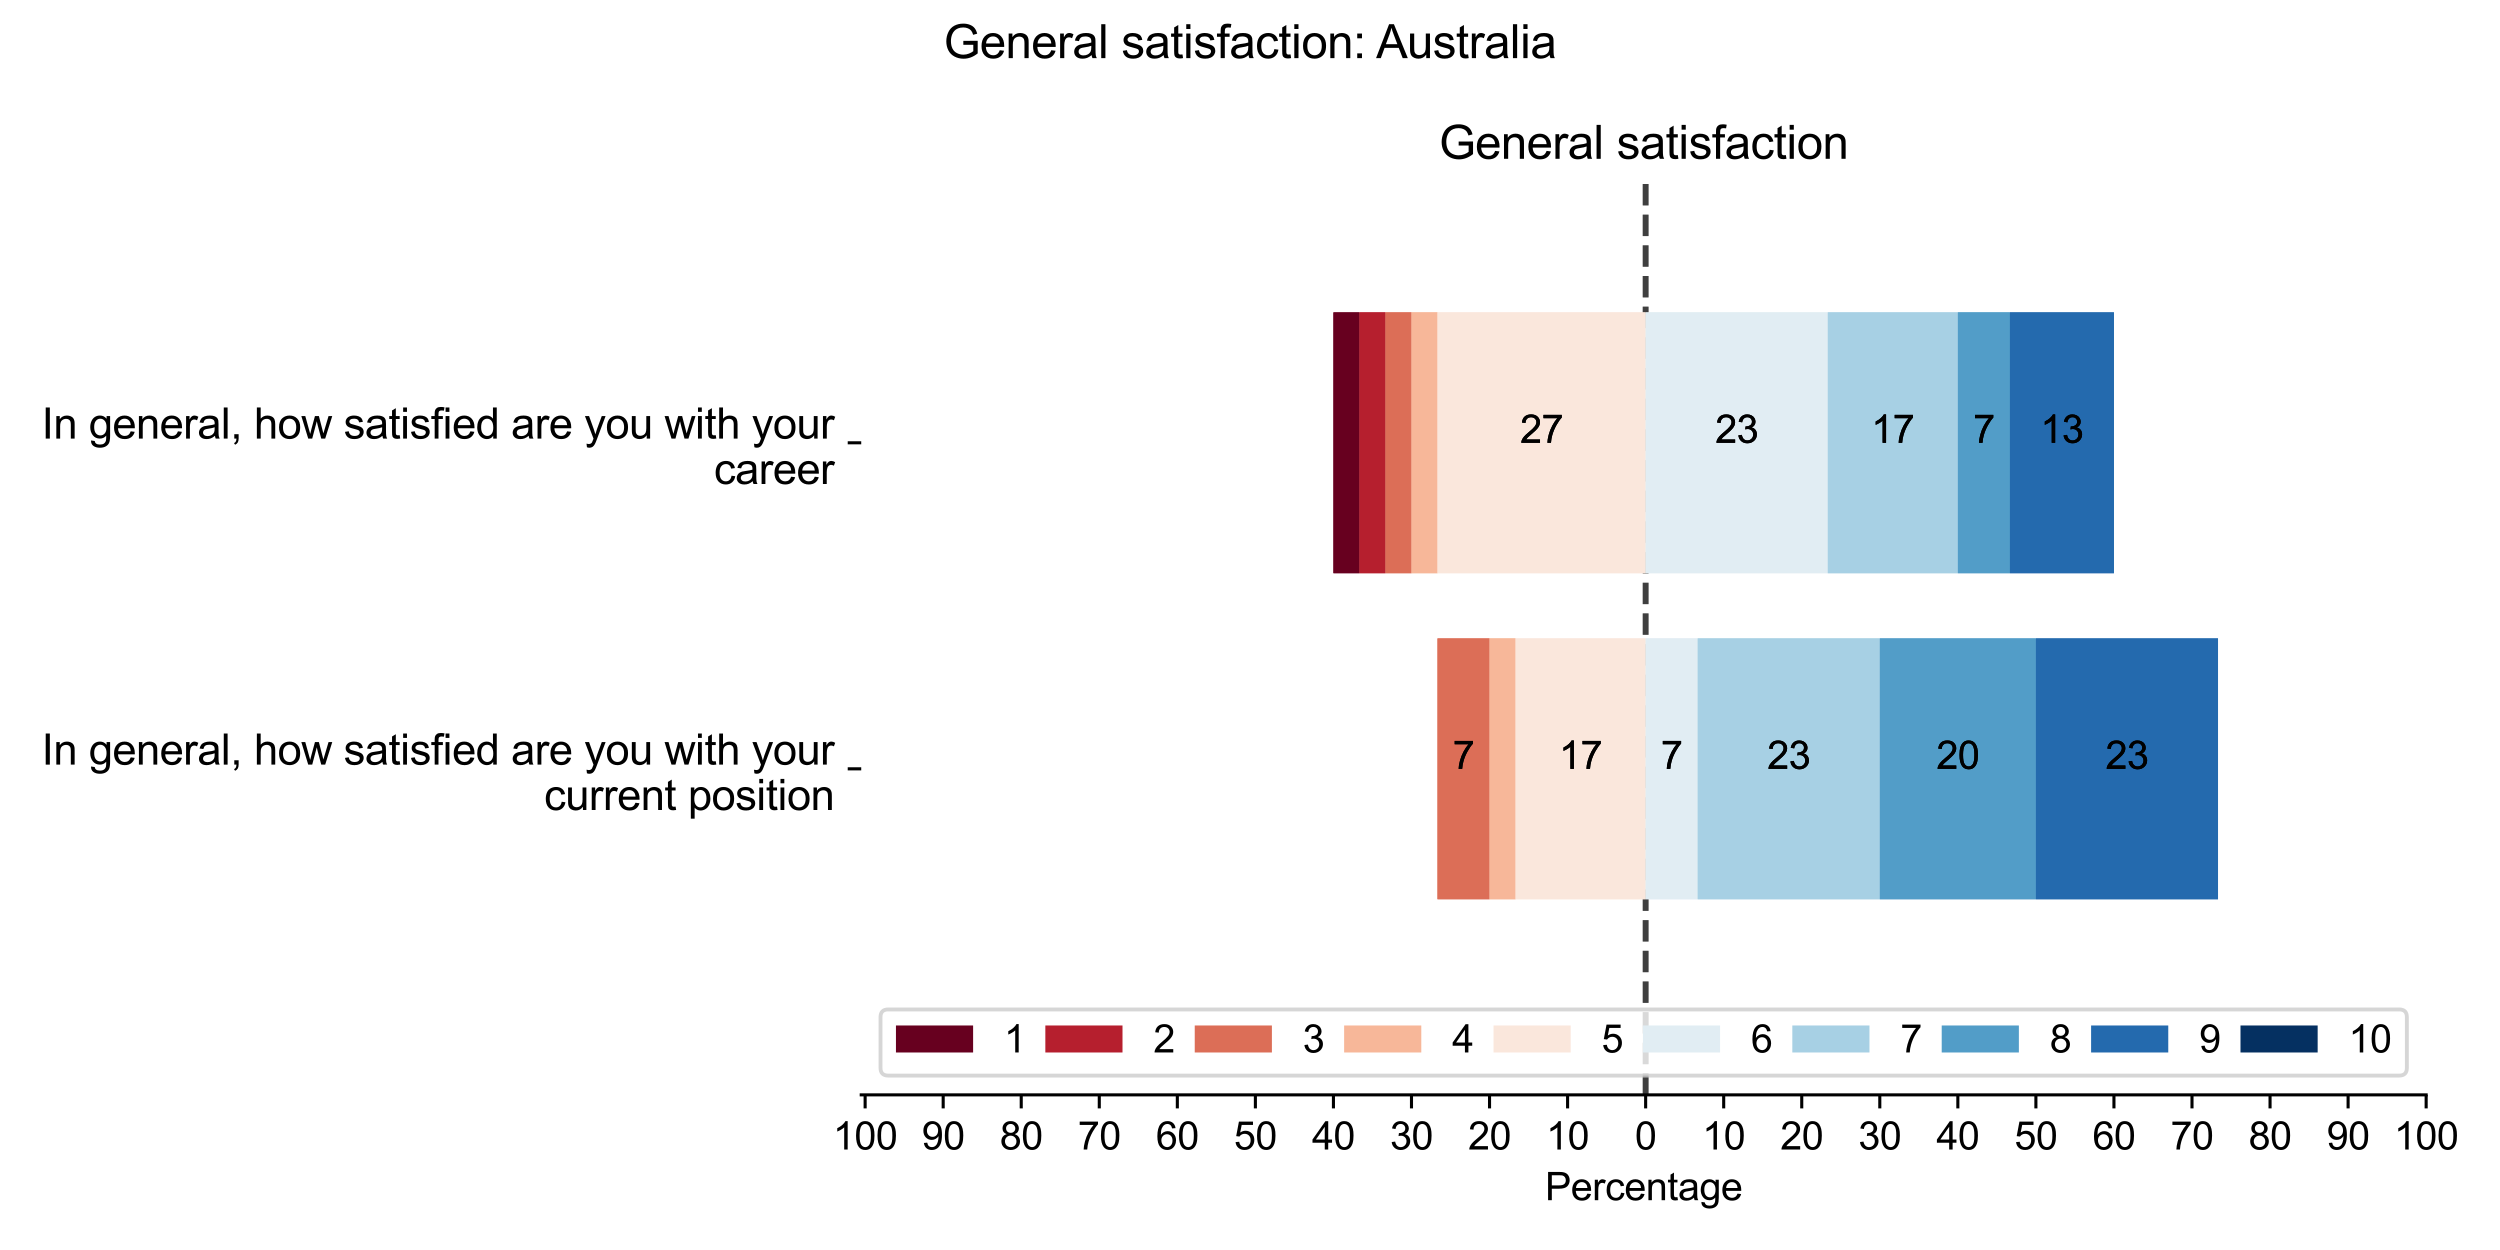 <?xml version="1.0" encoding="utf-8" standalone="no"?>
<!DOCTYPE svg PUBLIC "-//W3C//DTD SVG 1.1//EN"
  "http://www.w3.org/Graphics/SVG/1.1/DTD/svg11.dtd">
<svg xmlns:xlink="http://www.w3.org/1999/xlink" width="648pt" height="324pt" viewBox="0 0 648 324" xmlns="http://www.w3.org/2000/svg" version="1.1">
 <defs>
  <style type="text/css">*{stroke-linejoin: round; stroke-linecap: butt}</style>
 </defs>
 <g id="figure_1">
  <g id="patch_1">
   <path d="M 0 324 
L 648 324 
L 648 0 
L 0 0 
z
" style="fill: #ffffff"/>
  </g>
  <g id="axes_1">
   <g id="patch_2">
    <path d="M 223.23 283.792 
L 628.859 283.792 
L 628.859 47.164 
L 223.23 47.164 
z
" style="fill: #ffffff"/>
   </g>
   <g id="line2d_1">
    <path d="M 426.55 283.792 
L 426.55 47.164 
" clip-path="url(#pccc0ba1d9e)" style="fill: none; stroke-dasharray: 5.55,2.4; stroke-dashoffset: 0; stroke: #000000; stroke-opacity: 0.5; stroke-width: 1.5"/>
   </g>
   <g id="line2d_2">
    <path d="M 426.55 283.792 
L 426.55 47.164 
" clip-path="url(#pccc0ba1d9e)" style="fill: none; stroke-dasharray: 5.55,2.4; stroke-dashoffset: 0; stroke: #000000; stroke-opacity: 0.5; stroke-width: 1.5"/>
   </g>
   <g id="patch_3">
    <path d="M 372.601 233.086 
L 372.601 233.086 
L 372.601 165.478 
L 372.601 165.478 
z
" clip-path="url(#pccc0ba1d9e)" style="fill: #67001f"/>
   </g>
   <g id="patch_4">
    <path d="M 345.627 148.576 
L 352.37 148.576 
L 352.37 80.968 
L 345.627 80.968 
z
" clip-path="url(#pccc0ba1d9e)" style="fill: #67001f"/>
   </g>
   <g id="patch_5">
    <path d="M 372.601 233.086 
L 372.601 233.086 
L 372.601 165.478 
L 372.601 165.478 
z
" clip-path="url(#pccc0ba1d9e)" style="fill: #b61f2e"/>
   </g>
   <g id="patch_6">
    <path d="M 352.37 148.576 
L 359.114 148.576 
L 359.114 80.968 
L 352.37 80.968 
z
" clip-path="url(#pccc0ba1d9e)" style="fill: #b61f2e"/>
   </g>
   <g id="patch_7">
    <path d="M 372.601 233.086 
L 386.088 233.086 
L 386.088 165.478 
L 372.601 165.478 
z
" clip-path="url(#pccc0ba1d9e)" style="fill: #dc6e57"/>
   </g>
   <g id="patch_8">
    <path d="M 359.114 148.576 
L 365.858 148.576 
L 365.858 80.968 
L 359.114 80.968 
z
" clip-path="url(#pccc0ba1d9e)" style="fill: #dc6e57"/>
   </g>
   <g id="patch_9">
    <path d="M 386.088 233.086 
L 392.832 233.086 
L 392.832 165.478 
L 386.088 165.478 
z
" clip-path="url(#pccc0ba1d9e)" style="fill: #f7b799"/>
   </g>
   <g id="patch_10">
    <path d="M 365.858 148.576 
L 372.601 148.576 
L 372.601 80.968 
L 365.858 80.968 
z
" clip-path="url(#pccc0ba1d9e)" style="fill: #f7b799"/>
   </g>
   <g id="patch_11">
    <path d="M 392.832 233.086 
L 426.55 233.086 
L 426.55 165.478 
L 392.832 165.478 
z
" clip-path="url(#pccc0ba1d9e)" style="fill: #fae7dc"/>
   </g>
   <g id="patch_12">
    <path d="M 372.601 148.576 
L 426.55 148.576 
L 426.55 80.968 
L 372.601 80.968 
z
" clip-path="url(#pccc0ba1d9e)" style="fill: #fae7dc"/>
   </g>
   <g id="patch_13">
    <path d="M 426.55 233.086 
L 440.037 233.086 
L 440.037 165.478 
L 426.55 165.478 
z
" clip-path="url(#pccc0ba1d9e)" style="fill: #e1edf3"/>
   </g>
   <g id="patch_14">
    <path d="M 426.55 148.576 
L 473.755 148.576 
L 473.755 80.968 
L 426.55 80.968 
z
" clip-path="url(#pccc0ba1d9e)" style="fill: #e1edf3"/>
   </g>
   <g id="patch_15">
    <path d="M 440.037 233.086 
L 487.243 233.086 
L 487.243 165.478 
L 440.037 165.478 
z
" clip-path="url(#pccc0ba1d9e)" style="fill: #a7d0e4"/>
   </g>
   <g id="patch_16">
    <path d="M 473.755 148.576 
L 507.474 148.576 
L 507.474 80.968 
L 473.755 80.968 
z
" clip-path="url(#pccc0ba1d9e)" style="fill: #a7d0e4"/>
   </g>
   <g id="patch_17">
    <path d="M 487.243 233.086 
L 527.704 233.086 
L 527.704 165.478 
L 487.243 165.478 
z
" clip-path="url(#pccc0ba1d9e)" style="fill: #529dc8"/>
   </g>
   <g id="patch_18">
    <path d="M 507.474 148.576 
L 520.961 148.576 
L 520.961 80.968 
L 507.474 80.968 
z
" clip-path="url(#pccc0ba1d9e)" style="fill: #529dc8"/>
   </g>
   <g id="patch_19">
    <path d="M 527.704 233.086 
L 574.91 233.086 
L 574.91 165.478 
L 527.704 165.478 
z
" clip-path="url(#pccc0ba1d9e)" style="fill: #246aae"/>
   </g>
   <g id="patch_20">
    <path d="M 520.961 148.576 
L 547.935 148.576 
L 547.935 80.968 
L 520.961 80.968 
z
" clip-path="url(#pccc0ba1d9e)" style="fill: #246aae"/>
   </g>
   <g id="patch_21">
    <path d="M 574.91 233.086 
L 574.91 233.086 
L 574.91 165.478 
L 574.91 165.478 
z
" clip-path="url(#pccc0ba1d9e)" style="fill: #053061"/>
   </g>
   <g id="patch_22">
    <path d="M 547.935 148.576 
L 547.935 148.576 
L 547.935 80.968 
L 547.935 80.968 
z
" clip-path="url(#pccc0ba1d9e)" style="fill: #053061"/>
   </g>
   <g id="patch_23">
    <path d="M 372.601 233.086 
L 372.601 233.086 
L 372.601 165.478 
L 372.601 165.478 
z
" clip-path="url(#pccc0ba1d9e)" style="fill: #67001f"/>
   </g>
   <g id="patch_24">
    <path d="M 345.627 148.576 
L 352.37 148.576 
L 352.37 80.968 
L 345.627 80.968 
z
" clip-path="url(#pccc0ba1d9e)" style="fill: #67001f"/>
   </g>
   <g id="patch_25">
    <path d="M 372.601 233.086 
L 372.601 233.086 
L 372.601 165.478 
L 372.601 165.478 
z
" clip-path="url(#pccc0ba1d9e)" style="fill: #b61f2e"/>
   </g>
   <g id="patch_26">
    <path d="M 352.37 148.576 
L 359.114 148.576 
L 359.114 80.968 
L 352.37 80.968 
z
" clip-path="url(#pccc0ba1d9e)" style="fill: #b61f2e"/>
   </g>
   <g id="patch_27">
    <path d="M 372.601 233.086 
L 386.088 233.086 
L 386.088 165.478 
L 372.601 165.478 
z
" clip-path="url(#pccc0ba1d9e)" style="fill: #dc6e57"/>
   </g>
   <g id="patch_28">
    <path d="M 359.114 148.576 
L 365.858 148.576 
L 365.858 80.968 
L 359.114 80.968 
z
" clip-path="url(#pccc0ba1d9e)" style="fill: #dc6e57"/>
   </g>
   <g id="patch_29">
    <path d="M 386.088 233.086 
L 392.832 233.086 
L 392.832 165.478 
L 386.088 165.478 
z
" clip-path="url(#pccc0ba1d9e)" style="fill: #f7b799"/>
   </g>
   <g id="patch_30">
    <path d="M 365.858 148.576 
L 372.601 148.576 
L 372.601 80.968 
L 365.858 80.968 
z
" clip-path="url(#pccc0ba1d9e)" style="fill: #f7b799"/>
   </g>
   <g id="patch_31">
    <path d="M 392.832 233.086 
L 426.55 233.086 
L 426.55 165.478 
L 392.832 165.478 
z
" clip-path="url(#pccc0ba1d9e)" style="fill: #fae7dc"/>
   </g>
   <g id="patch_32">
    <path d="M 372.601 148.576 
L 426.55 148.576 
L 426.55 80.968 
L 372.601 80.968 
z
" clip-path="url(#pccc0ba1d9e)" style="fill: #fae7dc"/>
   </g>
   <g id="patch_33">
    <path d="M 426.55 233.086 
L 440.037 233.086 
L 440.037 165.478 
L 426.55 165.478 
z
" clip-path="url(#pccc0ba1d9e)" style="fill: #e1edf3"/>
   </g>
   <g id="patch_34">
    <path d="M 426.55 148.576 
L 473.755 148.576 
L 473.755 80.968 
L 426.55 80.968 
z
" clip-path="url(#pccc0ba1d9e)" style="fill: #e1edf3"/>
   </g>
   <g id="patch_35">
    <path d="M 440.037 233.086 
L 487.243 233.086 
L 487.243 165.478 
L 440.037 165.478 
z
" clip-path="url(#pccc0ba1d9e)" style="fill: #a7d0e4"/>
   </g>
   <g id="patch_36">
    <path d="M 473.755 148.576 
L 507.474 148.576 
L 507.474 80.968 
L 473.755 80.968 
z
" clip-path="url(#pccc0ba1d9e)" style="fill: #a7d0e4"/>
   </g>
   <g id="patch_37">
    <path d="M 487.243 233.086 
L 527.704 233.086 
L 527.704 165.478 
L 487.243 165.478 
z
" clip-path="url(#pccc0ba1d9e)" style="fill: #529dc8"/>
   </g>
   <g id="patch_38">
    <path d="M 507.474 148.576 
L 520.961 148.576 
L 520.961 80.968 
L 507.474 80.968 
z
" clip-path="url(#pccc0ba1d9e)" style="fill: #529dc8"/>
   </g>
   <g id="patch_39">
    <path d="M 527.704 233.086 
L 574.91 233.086 
L 574.91 165.478 
L 527.704 165.478 
z
" clip-path="url(#pccc0ba1d9e)" style="fill: #246aae"/>
   </g>
   <g id="patch_40">
    <path d="M 520.961 148.576 
L 547.935 148.576 
L 547.935 80.968 
L 520.961 80.968 
z
" clip-path="url(#pccc0ba1d9e)" style="fill: #246aae"/>
   </g>
   <g id="patch_41">
    <path d="M 574.91 233.086 
L 574.91 233.086 
L 574.91 165.478 
L 574.91 165.478 
z
" clip-path="url(#pccc0ba1d9e)" style="fill: #053061"/>
   </g>
   <g id="patch_42">
    <path d="M 547.935 148.576 
L 547.935 148.576 
L 547.935 80.968 
L 547.935 80.968 
z
" clip-path="url(#pccc0ba1d9e)" style="fill: #053061"/>
   </g>
   <g id="matplotlib.axis_1">
    <g id="xtick_1">
     <g id="line2d_3">
      <defs>
       <path id="m4c99cd72f3" d="M 0 0 
L 0 3.5 
" style="stroke: #000000; stroke-width: 0.8"/>
      </defs>
      <g>
       <use xlink:href="#m4c99cd72f3" x="224.242" y="283.792" style="stroke: #000000; stroke-width: 0.8"/>
      </g>
     </g>
     <g id="text_1">
      <!-- 100 -->
      <g transform="translate(215.9 297.95) scale(0.1 -0.1)">
       <defs>
        <path id="ArialMT-31" d="M 2384 0 
L 1822 0 
L 1822 3584 
Q 1619 3391 1289 3197 
Q 959 3003 697 2906 
L 697 3450 
Q 1169 3672 1522 3987 
Q 1875 4303 2022 4600 
L 2384 4600 
L 2384 0 
z
" transform="scale(0.016)"/>
        <path id="ArialMT-30" d="M 266 2259 
Q 266 3072 433 3567 
Q 600 4063 929 4331 
Q 1259 4600 1759 4600 
Q 2128 4600 2406 4451 
Q 2684 4303 2865 4023 
Q 3047 3744 3150 3342 
Q 3253 2941 3253 2259 
Q 3253 1453 3087 958 
Q 2922 463 2592 192 
Q 2263 -78 1759 -78 
Q 1097 -78 719 397 
Q 266 969 266 2259 
z
M 844 2259 
Q 844 1131 1108 757 
Q 1372 384 1759 384 
Q 2147 384 2411 759 
Q 2675 1134 2675 2259 
Q 2675 3391 2411 3762 
Q 2147 4134 1753 4134 
Q 1366 4134 1134 3806 
Q 844 3388 844 2259 
z
" transform="scale(0.016)"/>
       </defs>
       <use xlink:href="#ArialMT-31"/>
       <use xlink:href="#ArialMT-30" x="55.615"/>
       <use xlink:href="#ArialMT-30" x="111.23"/>
      </g>
     </g>
    </g>
    <g id="xtick_2">
     <g id="line2d_4">
      <g>
       <use xlink:href="#m4c99cd72f3" x="244.473" y="283.792" style="stroke: #000000; stroke-width: 0.8"/>
      </g>
     </g>
     <g id="text_2">
      <!-- 90 -->
      <g transform="translate(238.912 297.95) scale(0.1 -0.1)">
       <defs>
        <path id="ArialMT-39" d="M 350 1059 
L 891 1109 
Q 959 728 1153 556 
Q 1347 384 1650 384 
Q 1909 384 2104 503 
Q 2300 622 2425 820 
Q 2550 1019 2634 1356 
Q 2719 1694 2719 2044 
Q 2719 2081 2716 2156 
Q 2547 1888 2255 1720 
Q 1963 1553 1622 1553 
Q 1053 1553 659 1965 
Q 266 2378 266 3053 
Q 266 3750 677 4175 
Q 1088 4600 1706 4600 
Q 2153 4600 2523 4359 
Q 2894 4119 3086 3673 
Q 3278 3228 3278 2384 
Q 3278 1506 3087 986 
Q 2897 466 2520 194 
Q 2144 -78 1638 -78 
Q 1100 -78 759 220 
Q 419 519 350 1059 
z
M 2653 3081 
Q 2653 3566 2395 3850 
Q 2138 4134 1775 4134 
Q 1400 4134 1122 3828 
Q 844 3522 844 3034 
Q 844 2597 1108 2323 
Q 1372 2050 1759 2050 
Q 2150 2050 2401 2323 
Q 2653 2597 2653 3081 
z
" transform="scale(0.016)"/>
       </defs>
       <use xlink:href="#ArialMT-39"/>
       <use xlink:href="#ArialMT-30" x="55.615"/>
      </g>
     </g>
    </g>
    <g id="xtick_3">
     <g id="line2d_5">
      <g>
       <use xlink:href="#m4c99cd72f3" x="264.703" y="283.792" style="stroke: #000000; stroke-width: 0.8"/>
      </g>
     </g>
     <g id="text_3">
      <!-- 80 -->
      <g transform="translate(259.142 297.95) scale(0.1 -0.1)">
       <defs>
        <path id="ArialMT-38" d="M 1131 2484 
Q 781 2613 612 2850 
Q 444 3088 444 3419 
Q 444 3919 803 4259 
Q 1163 4600 1759 4600 
Q 2359 4600 2725 4251 
Q 3091 3903 3091 3403 
Q 3091 3084 2923 2848 
Q 2756 2613 2416 2484 
Q 2838 2347 3058 2040 
Q 3278 1734 3278 1309 
Q 3278 722 2862 322 
Q 2447 -78 1769 -78 
Q 1091 -78 675 323 
Q 259 725 259 1325 
Q 259 1772 486 2073 
Q 713 2375 1131 2484 
z
M 1019 3438 
Q 1019 3113 1228 2906 
Q 1438 2700 1772 2700 
Q 2097 2700 2305 2904 
Q 2513 3109 2513 3406 
Q 2513 3716 2298 3927 
Q 2084 4138 1766 4138 
Q 1444 4138 1231 3931 
Q 1019 3725 1019 3438 
z
M 838 1322 
Q 838 1081 952 856 
Q 1066 631 1291 507 
Q 1516 384 1775 384 
Q 2178 384 2440 643 
Q 2703 903 2703 1303 
Q 2703 1709 2433 1975 
Q 2163 2241 1756 2241 
Q 1359 2241 1098 1978 
Q 838 1716 838 1322 
z
" transform="scale(0.016)"/>
       </defs>
       <use xlink:href="#ArialMT-38"/>
       <use xlink:href="#ArialMT-30" x="55.615"/>
      </g>
     </g>
    </g>
    <g id="xtick_4">
     <g id="line2d_6">
      <g>
       <use xlink:href="#m4c99cd72f3" x="284.934" y="283.792" style="stroke: #000000; stroke-width: 0.8"/>
      </g>
     </g>
     <g id="text_4">
      <!-- 70 -->
      <g transform="translate(279.373 297.95) scale(0.1 -0.1)">
       <defs>
        <path id="ArialMT-37" d="M 303 3981 
L 303 4522 
L 3269 4522 
L 3269 4084 
Q 2831 3619 2401 2847 
Q 1972 2075 1738 1259 
Q 1569 684 1522 0 
L 944 0 
Q 953 541 1156 1306 
Q 1359 2072 1739 2783 
Q 2119 3494 2547 3981 
L 303 3981 
z
" transform="scale(0.016)"/>
       </defs>
       <use xlink:href="#ArialMT-37"/>
       <use xlink:href="#ArialMT-30" x="55.615"/>
      </g>
     </g>
    </g>
    <g id="xtick_5">
     <g id="line2d_7">
      <g>
       <use xlink:href="#m4c99cd72f3" x="305.165" y="283.792" style="stroke: #000000; stroke-width: 0.8"/>
      </g>
     </g>
     <g id="text_5">
      <!-- 60 -->
      <g transform="translate(299.604 297.95) scale(0.1 -0.1)">
       <defs>
        <path id="ArialMT-36" d="M 3184 3459 
L 2625 3416 
Q 2550 3747 2413 3897 
Q 2184 4138 1850 4138 
Q 1581 4138 1378 3988 
Q 1113 3794 959 3422 
Q 806 3050 800 2363 
Q 1003 2672 1297 2822 
Q 1591 2972 1913 2972 
Q 2475 2972 2870 2558 
Q 3266 2144 3266 1488 
Q 3266 1056 3080 686 
Q 2894 316 2569 119 
Q 2244 -78 1831 -78 
Q 1128 -78 684 439 
Q 241 956 241 2144 
Q 241 3472 731 4075 
Q 1159 4600 1884 4600 
Q 2425 4600 2770 4297 
Q 3116 3994 3184 3459 
z
M 888 1484 
Q 888 1194 1011 928 
Q 1134 663 1356 523 
Q 1578 384 1822 384 
Q 2178 384 2434 671 
Q 2691 959 2691 1453 
Q 2691 1928 2437 2201 
Q 2184 2475 1800 2475 
Q 1419 2475 1153 2201 
Q 888 1928 888 1484 
z
" transform="scale(0.016)"/>
       </defs>
       <use xlink:href="#ArialMT-36"/>
       <use xlink:href="#ArialMT-30" x="55.615"/>
      </g>
     </g>
    </g>
    <g id="xtick_6">
     <g id="line2d_8">
      <g>
       <use xlink:href="#m4c99cd72f3" x="325.396" y="283.792" style="stroke: #000000; stroke-width: 0.8"/>
      </g>
     </g>
     <g id="text_6">
      <!-- 50 -->
      <g transform="translate(319.835 297.95) scale(0.1 -0.1)">
       <defs>
        <path id="ArialMT-35" d="M 266 1200 
L 856 1250 
Q 922 819 1161 601 
Q 1400 384 1738 384 
Q 2144 384 2425 690 
Q 2706 997 2706 1503 
Q 2706 1984 2436 2262 
Q 2166 2541 1728 2541 
Q 1456 2541 1237 2417 
Q 1019 2294 894 2097 
L 366 2166 
L 809 4519 
L 3088 4519 
L 3088 3981 
L 1259 3981 
L 1013 2750 
Q 1425 3038 1878 3038 
Q 2478 3038 2890 2622 
Q 3303 2206 3303 1553 
Q 3303 931 2941 478 
Q 2500 -78 1738 -78 
Q 1113 -78 717 272 
Q 322 622 266 1200 
z
" transform="scale(0.016)"/>
       </defs>
       <use xlink:href="#ArialMT-35"/>
       <use xlink:href="#ArialMT-30" x="55.615"/>
      </g>
     </g>
    </g>
    <g id="xtick_7">
     <g id="line2d_9">
      <g>
       <use xlink:href="#m4c99cd72f3" x="345.627" y="283.792" style="stroke: #000000; stroke-width: 0.8"/>
      </g>
     </g>
     <g id="text_7">
      <!-- 40 -->
      <g transform="translate(340.066 297.95) scale(0.1 -0.1)">
       <defs>
        <path id="ArialMT-34" d="M 2069 0 
L 2069 1097 
L 81 1097 
L 81 1613 
L 2172 4581 
L 2631 4581 
L 2631 1613 
L 3250 1613 
L 3250 1097 
L 2631 1097 
L 2631 0 
L 2069 0 
z
M 2069 1613 
L 2069 3678 
L 634 1613 
L 2069 1613 
z
" transform="scale(0.016)"/>
       </defs>
       <use xlink:href="#ArialMT-34"/>
       <use xlink:href="#ArialMT-30" x="55.615"/>
      </g>
     </g>
    </g>
    <g id="xtick_8">
     <g id="line2d_10">
      <g>
       <use xlink:href="#m4c99cd72f3" x="365.858" y="283.792" style="stroke: #000000; stroke-width: 0.8"/>
      </g>
     </g>
     <g id="text_8">
      <!-- 30 -->
      <g transform="translate(360.297 297.95) scale(0.1 -0.1)">
       <defs>
        <path id="ArialMT-33" d="M 269 1209 
L 831 1284 
Q 928 806 1161 595 
Q 1394 384 1728 384 
Q 2125 384 2398 659 
Q 2672 934 2672 1341 
Q 2672 1728 2419 1979 
Q 2166 2231 1775 2231 
Q 1616 2231 1378 2169 
L 1441 2663 
Q 1497 2656 1531 2656 
Q 1891 2656 2178 2843 
Q 2466 3031 2466 3422 
Q 2466 3731 2256 3934 
Q 2047 4138 1716 4138 
Q 1388 4138 1169 3931 
Q 950 3725 888 3313 
L 325 3413 
Q 428 3978 793 4289 
Q 1159 4600 1703 4600 
Q 2078 4600 2393 4439 
Q 2709 4278 2876 4000 
Q 3044 3722 3044 3409 
Q 3044 3113 2884 2869 
Q 2725 2625 2413 2481 
Q 2819 2388 3044 2092 
Q 3269 1797 3269 1353 
Q 3269 753 2831 336 
Q 2394 -81 1725 -81 
Q 1122 -81 723 278 
Q 325 638 269 1209 
z
" transform="scale(0.016)"/>
       </defs>
       <use xlink:href="#ArialMT-33"/>
       <use xlink:href="#ArialMT-30" x="55.615"/>
      </g>
     </g>
    </g>
    <g id="xtick_9">
     <g id="line2d_11">
      <g>
       <use xlink:href="#m4c99cd72f3" x="386.088" y="283.792" style="stroke: #000000; stroke-width: 0.8"/>
      </g>
     </g>
     <g id="text_9">
      <!-- 20 -->
      <g transform="translate(380.528 297.95) scale(0.1 -0.1)">
       <defs>
        <path id="ArialMT-32" d="M 3222 541 
L 3222 0 
L 194 0 
Q 188 203 259 391 
Q 375 700 629 1000 
Q 884 1300 1366 1694 
Q 2113 2306 2375 2664 
Q 2638 3022 2638 3341 
Q 2638 3675 2398 3904 
Q 2159 4134 1775 4134 
Q 1369 4134 1125 3890 
Q 881 3647 878 3216 
L 300 3275 
Q 359 3922 746 4261 
Q 1134 4600 1788 4600 
Q 2447 4600 2831 4234 
Q 3216 3869 3216 3328 
Q 3216 3053 3103 2787 
Q 2991 2522 2730 2228 
Q 2469 1934 1863 1422 
Q 1356 997 1212 845 
Q 1069 694 975 541 
L 3222 541 
z
" transform="scale(0.016)"/>
       </defs>
       <use xlink:href="#ArialMT-32"/>
       <use xlink:href="#ArialMT-30" x="55.615"/>
      </g>
     </g>
    </g>
    <g id="xtick_10">
     <g id="line2d_12">
      <g>
       <use xlink:href="#m4c99cd72f3" x="406.319" y="283.792" style="stroke: #000000; stroke-width: 0.8"/>
      </g>
     </g>
     <g id="text_10">
      <!-- 10 -->
      <g transform="translate(400.758 297.95) scale(0.1 -0.1)">
       <use xlink:href="#ArialMT-31"/>
       <use xlink:href="#ArialMT-30" x="55.615"/>
      </g>
     </g>
    </g>
    <g id="xtick_11">
     <g id="line2d_13">
      <g>
       <use xlink:href="#m4c99cd72f3" x="426.55" y="283.792" style="stroke: #000000; stroke-width: 0.8"/>
      </g>
     </g>
     <g id="text_11">
      <!-- 0 -->
      <g transform="translate(423.77 297.95) scale(0.1 -0.1)">
       <use xlink:href="#ArialMT-30"/>
      </g>
     </g>
    </g>
    <g id="xtick_12">
     <g id="line2d_14">
      <g>
       <use xlink:href="#m4c99cd72f3" x="446.781" y="283.792" style="stroke: #000000; stroke-width: 0.8"/>
      </g>
     </g>
     <g id="text_12">
      <!-- 10 -->
      <g transform="translate(441.22 297.95) scale(0.1 -0.1)">
       <use xlink:href="#ArialMT-31"/>
       <use xlink:href="#ArialMT-30" x="55.615"/>
      </g>
     </g>
    </g>
    <g id="xtick_13">
     <g id="line2d_15">
      <g>
       <use xlink:href="#m4c99cd72f3" x="467.012" y="283.792" style="stroke: #000000; stroke-width: 0.8"/>
      </g>
     </g>
     <g id="text_13">
      <!-- 20 -->
      <g transform="translate(461.451 297.95) scale(0.1 -0.1)">
       <use xlink:href="#ArialMT-32"/>
       <use xlink:href="#ArialMT-30" x="55.615"/>
      </g>
     </g>
    </g>
    <g id="xtick_14">
     <g id="line2d_16">
      <g>
       <use xlink:href="#m4c99cd72f3" x="487.243" y="283.792" style="stroke: #000000; stroke-width: 0.8"/>
      </g>
     </g>
     <g id="text_14">
      <!-- 30 -->
      <g transform="translate(481.682 297.95) scale(0.1 -0.1)">
       <use xlink:href="#ArialMT-33"/>
       <use xlink:href="#ArialMT-30" x="55.615"/>
      </g>
     </g>
    </g>
    <g id="xtick_15">
     <g id="line2d_17">
      <g>
       <use xlink:href="#m4c99cd72f3" x="507.474" y="283.792" style="stroke: #000000; stroke-width: 0.8"/>
      </g>
     </g>
     <g id="text_15">
      <!-- 40 -->
      <g transform="translate(501.913 297.95) scale(0.1 -0.1)">
       <use xlink:href="#ArialMT-34"/>
       <use xlink:href="#ArialMT-30" x="55.615"/>
      </g>
     </g>
    </g>
    <g id="xtick_16">
     <g id="line2d_18">
      <g>
       <use xlink:href="#m4c99cd72f3" x="527.704" y="283.792" style="stroke: #000000; stroke-width: 0.8"/>
      </g>
     </g>
     <g id="text_16">
      <!-- 50 -->
      <g transform="translate(522.143 297.95) scale(0.1 -0.1)">
       <use xlink:href="#ArialMT-35"/>
       <use xlink:href="#ArialMT-30" x="55.615"/>
      </g>
     </g>
    </g>
    <g id="xtick_17">
     <g id="line2d_19">
      <g>
       <use xlink:href="#m4c99cd72f3" x="547.935" y="283.792" style="stroke: #000000; stroke-width: 0.8"/>
      </g>
     </g>
     <g id="text_17">
      <!-- 60 -->
      <g transform="translate(542.374 297.95) scale(0.1 -0.1)">
       <use xlink:href="#ArialMT-36"/>
       <use xlink:href="#ArialMT-30" x="55.615"/>
      </g>
     </g>
    </g>
    <g id="xtick_18">
     <g id="line2d_20">
      <g>
       <use xlink:href="#m4c99cd72f3" x="568.166" y="283.792" style="stroke: #000000; stroke-width: 0.8"/>
      </g>
     </g>
     <g id="text_18">
      <!-- 70 -->
      <g transform="translate(562.605 297.95) scale(0.1 -0.1)">
       <use xlink:href="#ArialMT-37"/>
       <use xlink:href="#ArialMT-30" x="55.615"/>
      </g>
     </g>
    </g>
    <g id="xtick_19">
     <g id="line2d_21">
      <g>
       <use xlink:href="#m4c99cd72f3" x="588.397" y="283.792" style="stroke: #000000; stroke-width: 0.8"/>
      </g>
     </g>
     <g id="text_19">
      <!-- 80 -->
      <g transform="translate(582.836 297.95) scale(0.1 -0.1)">
       <use xlink:href="#ArialMT-38"/>
       <use xlink:href="#ArialMT-30" x="55.615"/>
      </g>
     </g>
    </g>
    <g id="xtick_20">
     <g id="line2d_22">
      <g>
       <use xlink:href="#m4c99cd72f3" x="608.628" y="283.792" style="stroke: #000000; stroke-width: 0.8"/>
      </g>
     </g>
     <g id="text_20">
      <!-- 90 -->
      <g transform="translate(603.067 297.95) scale(0.1 -0.1)">
       <use xlink:href="#ArialMT-39"/>
       <use xlink:href="#ArialMT-30" x="55.615"/>
      </g>
     </g>
    </g>
    <g id="xtick_21">
     <g id="line2d_23">
      <g>
       <use xlink:href="#m4c99cd72f3" x="628.859" y="283.792" style="stroke: #000000; stroke-width: 0.8"/>
      </g>
     </g>
     <g id="text_21">
      <!-- 100 -->
      <g transform="translate(620.517 297.95) scale(0.1 -0.1)">
       <use xlink:href="#ArialMT-31"/>
       <use xlink:href="#ArialMT-30" x="55.615"/>
       <use xlink:href="#ArialMT-30" x="111.23"/>
      </g>
     </g>
    </g>
    <g id="text_22">
     <!-- Percentage -->
     <g transform="translate(400.473 311.095) scale(0.1 -0.1)">
      <defs>
       <path id="ArialMT-50" d="M 494 0 
L 494 4581 
L 2222 4581 
Q 2678 4581 2919 4538 
Q 3256 4481 3484 4323 
Q 3713 4166 3852 3881 
Q 3991 3597 3991 3256 
Q 3991 2672 3619 2267 
Q 3247 1863 2275 1863 
L 1100 1863 
L 1100 0 
L 494 0 
z
M 1100 2403 
L 2284 2403 
Q 2872 2403 3119 2622 
Q 3366 2841 3366 3238 
Q 3366 3525 3220 3729 
Q 3075 3934 2838 4000 
Q 2684 4041 2272 4041 
L 1100 4041 
L 1100 2403 
z
" transform="scale(0.016)"/>
       <path id="ArialMT-65" d="M 2694 1069 
L 3275 997 
Q 3138 488 2766 206 
Q 2394 -75 1816 -75 
Q 1088 -75 661 373 
Q 234 822 234 1631 
Q 234 2469 665 2931 
Q 1097 3394 1784 3394 
Q 2450 3394 2872 2941 
Q 3294 2488 3294 1666 
Q 3294 1616 3291 1516 
L 816 1516 
Q 847 969 1125 678 
Q 1403 388 1819 388 
Q 2128 388 2347 550 
Q 2566 713 2694 1069 
z
M 847 1978 
L 2700 1978 
Q 2663 2397 2488 2606 
Q 2219 2931 1791 2931 
Q 1403 2931 1139 2672 
Q 875 2413 847 1978 
z
" transform="scale(0.016)"/>
       <path id="ArialMT-72" d="M 416 0 
L 416 3319 
L 922 3319 
L 922 2816 
Q 1116 3169 1280 3281 
Q 1444 3394 1641 3394 
Q 1925 3394 2219 3213 
L 2025 2691 
Q 1819 2813 1613 2813 
Q 1428 2813 1281 2702 
Q 1134 2591 1072 2394 
Q 978 2094 978 1738 
L 978 0 
L 416 0 
z
" transform="scale(0.016)"/>
       <path id="ArialMT-63" d="M 2588 1216 
L 3141 1144 
Q 3050 572 2676 248 
Q 2303 -75 1759 -75 
Q 1078 -75 664 370 
Q 250 816 250 1647 
Q 250 2184 428 2587 
Q 606 2991 970 3192 
Q 1334 3394 1763 3394 
Q 2303 3394 2647 3120 
Q 2991 2847 3088 2344 
L 2541 2259 
Q 2463 2594 2264 2762 
Q 2066 2931 1784 2931 
Q 1359 2931 1093 2626 
Q 828 2322 828 1663 
Q 828 994 1084 691 
Q 1341 388 1753 388 
Q 2084 388 2306 591 
Q 2528 794 2588 1216 
z
" transform="scale(0.016)"/>
       <path id="ArialMT-6e" d="M 422 0 
L 422 3319 
L 928 3319 
L 928 2847 
Q 1294 3394 1984 3394 
Q 2284 3394 2536 3286 
Q 2788 3178 2913 3003 
Q 3038 2828 3088 2588 
Q 3119 2431 3119 2041 
L 3119 0 
L 2556 0 
L 2556 2019 
Q 2556 2363 2490 2533 
Q 2425 2703 2258 2804 
Q 2091 2906 1866 2906 
Q 1506 2906 1245 2678 
Q 984 2450 984 1813 
L 984 0 
L 422 0 
z
" transform="scale(0.016)"/>
       <path id="ArialMT-74" d="M 1650 503 
L 1731 6 
Q 1494 -44 1306 -44 
Q 1000 -44 831 53 
Q 663 150 594 308 
Q 525 466 525 972 
L 525 2881 
L 113 2881 
L 113 3319 
L 525 3319 
L 525 4141 
L 1084 4478 
L 1084 3319 
L 1650 3319 
L 1650 2881 
L 1084 2881 
L 1084 941 
Q 1084 700 1114 631 
Q 1144 563 1211 522 
Q 1278 481 1403 481 
Q 1497 481 1650 503 
z
" transform="scale(0.016)"/>
       <path id="ArialMT-61" d="M 2588 409 
Q 2275 144 1986 34 
Q 1697 -75 1366 -75 
Q 819 -75 525 192 
Q 231 459 231 875 
Q 231 1119 342 1320 
Q 453 1522 633 1644 
Q 813 1766 1038 1828 
Q 1203 1872 1538 1913 
Q 2219 1994 2541 2106 
Q 2544 2222 2544 2253 
Q 2544 2597 2384 2738 
Q 2169 2928 1744 2928 
Q 1347 2928 1158 2789 
Q 969 2650 878 2297 
L 328 2372 
Q 403 2725 575 2942 
Q 747 3159 1072 3276 
Q 1397 3394 1825 3394 
Q 2250 3394 2515 3294 
Q 2781 3194 2906 3042 
Q 3031 2891 3081 2659 
Q 3109 2516 3109 2141 
L 3109 1391 
Q 3109 606 3145 398 
Q 3181 191 3288 0 
L 2700 0 
Q 2613 175 2588 409 
z
M 2541 1666 
Q 2234 1541 1622 1453 
Q 1275 1403 1131 1340 
Q 988 1278 909 1158 
Q 831 1038 831 891 
Q 831 666 1001 516 
Q 1172 366 1500 366 
Q 1825 366 2078 508 
Q 2331 650 2450 897 
Q 2541 1088 2541 1459 
L 2541 1666 
z
" transform="scale(0.016)"/>
       <path id="ArialMT-67" d="M 319 -275 
L 866 -356 
Q 900 -609 1056 -725 
Q 1266 -881 1628 -881 
Q 2019 -881 2231 -725 
Q 2444 -569 2519 -288 
Q 2563 -116 2559 434 
Q 2191 0 1641 0 
Q 956 0 581 494 
Q 206 988 206 1678 
Q 206 2153 378 2554 
Q 550 2956 876 3175 
Q 1203 3394 1644 3394 
Q 2231 3394 2613 2919 
L 2613 3319 
L 3131 3319 
L 3131 450 
Q 3131 -325 2973 -648 
Q 2816 -972 2473 -1159 
Q 2131 -1347 1631 -1347 
Q 1038 -1347 672 -1080 
Q 306 -813 319 -275 
z
M 784 1719 
Q 784 1066 1043 766 
Q 1303 466 1694 466 
Q 2081 466 2343 764 
Q 2606 1063 2606 1700 
Q 2606 2309 2336 2618 
Q 2066 2928 1684 2928 
Q 1309 2928 1046 2623 
Q 784 2319 784 1719 
z
" transform="scale(0.016)"/>
      </defs>
      <use xlink:href="#ArialMT-50"/>
      <use xlink:href="#ArialMT-65" x="66.699"/>
      <use xlink:href="#ArialMT-72" x="122.314"/>
      <use xlink:href="#ArialMT-63" x="155.615"/>
      <use xlink:href="#ArialMT-65" x="205.615"/>
      <use xlink:href="#ArialMT-6e" x="261.23"/>
      <use xlink:href="#ArialMT-74" x="316.846"/>
      <use xlink:href="#ArialMT-61" x="344.629"/>
      <use xlink:href="#ArialMT-67" x="400.244"/>
      <use xlink:href="#ArialMT-65" x="455.859"/>
     </g>
    </g>
   </g>
   <g id="matplotlib.axis_2">
    <g id="ytick_1">
     <g id="line2d_24">
      <defs>
       <path id="m8e343aef83" d="M 0 0 
L -3.5 0 
" style="stroke: #000000; stroke-width: 0.8"/>
      </defs>
      <g>
       <use xlink:href="#m8e343aef83" x="223.23" y="199.282" style="stroke: #000000; stroke-width: 0.8"/>
      </g>
     </g>
     <g id="text_23">
      <!-- In general, how satisfied are you with your -->
      <g transform="translate(10.8 198.191) scale(0.11 -0.11)">
       <defs>
        <path id="ArialMT-49" d="M 597 0 
L 597 4581 
L 1203 4581 
L 1203 0 
L 597 0 
z
" transform="scale(0.016)"/>
        <path id="ArialMT-20" transform="scale(0.016)"/>
        <path id="ArialMT-6c" d="M 409 0 
L 409 4581 
L 972 4581 
L 972 0 
L 409 0 
z
" transform="scale(0.016)"/>
        <path id="ArialMT-2c" d="M 569 0 
L 569 641 
L 1209 641 
L 1209 0 
Q 1209 -353 1084 -570 
Q 959 -788 688 -906 
L 531 -666 
Q 709 -588 793 -436 
Q 878 -284 888 0 
L 569 0 
z
" transform="scale(0.016)"/>
        <path id="ArialMT-68" d="M 422 0 
L 422 4581 
L 984 4581 
L 984 2938 
Q 1378 3394 1978 3394 
Q 2347 3394 2619 3248 
Q 2891 3103 3008 2847 
Q 3125 2591 3125 2103 
L 3125 0 
L 2563 0 
L 2563 2103 
Q 2563 2525 2380 2717 
Q 2197 2909 1863 2909 
Q 1613 2909 1392 2779 
Q 1172 2650 1078 2428 
Q 984 2206 984 1816 
L 984 0 
L 422 0 
z
" transform="scale(0.016)"/>
        <path id="ArialMT-6f" d="M 213 1659 
Q 213 2581 725 3025 
Q 1153 3394 1769 3394 
Q 2453 3394 2887 2945 
Q 3322 2497 3322 1706 
Q 3322 1066 3130 698 
Q 2938 331 2570 128 
Q 2203 -75 1769 -75 
Q 1072 -75 642 372 
Q 213 819 213 1659 
z
M 791 1659 
Q 791 1022 1069 705 
Q 1347 388 1769 388 
Q 2188 388 2466 706 
Q 2744 1025 2744 1678 
Q 2744 2294 2464 2611 
Q 2184 2928 1769 2928 
Q 1347 2928 1069 2612 
Q 791 2297 791 1659 
z
" transform="scale(0.016)"/>
        <path id="ArialMT-77" d="M 1034 0 
L 19 3319 
L 600 3319 
L 1128 1403 
L 1325 691 
Q 1338 744 1497 1375 
L 2025 3319 
L 2603 3319 
L 3100 1394 
L 3266 759 
L 3456 1400 
L 4025 3319 
L 4572 3319 
L 3534 0 
L 2950 0 
L 2422 1988 
L 2294 2553 
L 1622 0 
L 1034 0 
z
" transform="scale(0.016)"/>
        <path id="ArialMT-73" d="M 197 991 
L 753 1078 
Q 800 744 1014 566 
Q 1228 388 1613 388 
Q 2000 388 2187 545 
Q 2375 703 2375 916 
Q 2375 1106 2209 1216 
Q 2094 1291 1634 1406 
Q 1016 1563 777 1677 
Q 538 1791 414 1992 
Q 291 2194 291 2438 
Q 291 2659 392 2848 
Q 494 3038 669 3163 
Q 800 3259 1026 3326 
Q 1253 3394 1513 3394 
Q 1903 3394 2198 3281 
Q 2494 3169 2634 2976 
Q 2775 2784 2828 2463 
L 2278 2388 
Q 2241 2644 2061 2787 
Q 1881 2931 1553 2931 
Q 1166 2931 1000 2803 
Q 834 2675 834 2503 
Q 834 2394 903 2306 
Q 972 2216 1119 2156 
Q 1203 2125 1616 2013 
Q 2213 1853 2448 1751 
Q 2684 1650 2818 1456 
Q 2953 1263 2953 975 
Q 2953 694 2789 445 
Q 2625 197 2315 61 
Q 2006 -75 1616 -75 
Q 969 -75 630 194 
Q 291 463 197 991 
z
" transform="scale(0.016)"/>
        <path id="ArialMT-69" d="M 425 3934 
L 425 4581 
L 988 4581 
L 988 3934 
L 425 3934 
z
M 425 0 
L 425 3319 
L 988 3319 
L 988 0 
L 425 0 
z
" transform="scale(0.016)"/>
        <path id="ArialMT-66" d="M 556 0 
L 556 2881 
L 59 2881 
L 59 3319 
L 556 3319 
L 556 3672 
Q 556 4006 616 4169 
Q 697 4388 901 4523 
Q 1106 4659 1475 4659 
Q 1713 4659 2000 4603 
L 1916 4113 
Q 1741 4144 1584 4144 
Q 1328 4144 1222 4034 
Q 1116 3925 1116 3625 
L 1116 3319 
L 1763 3319 
L 1763 2881 
L 1116 2881 
L 1116 0 
L 556 0 
z
" transform="scale(0.016)"/>
        <path id="ArialMT-64" d="M 2575 0 
L 2575 419 
Q 2259 -75 1647 -75 
Q 1250 -75 917 144 
Q 584 363 401 755 
Q 219 1147 219 1656 
Q 219 2153 384 2558 
Q 550 2963 881 3178 
Q 1213 3394 1622 3394 
Q 1922 3394 2156 3267 
Q 2391 3141 2538 2938 
L 2538 4581 
L 3097 4581 
L 3097 0 
L 2575 0 
z
M 797 1656 
Q 797 1019 1065 703 
Q 1334 388 1700 388 
Q 2069 388 2326 689 
Q 2584 991 2584 1609 
Q 2584 2291 2321 2609 
Q 2059 2928 1675 2928 
Q 1300 2928 1048 2622 
Q 797 2316 797 1656 
z
" transform="scale(0.016)"/>
        <path id="ArialMT-79" d="M 397 -1278 
L 334 -750 
Q 519 -800 656 -800 
Q 844 -800 956 -737 
Q 1069 -675 1141 -563 
Q 1194 -478 1313 -144 
Q 1328 -97 1363 -6 
L 103 3319 
L 709 3319 
L 1400 1397 
Q 1534 1031 1641 628 
Q 1738 1016 1872 1384 
L 2581 3319 
L 3144 3319 
L 1881 -56 
Q 1678 -603 1566 -809 
Q 1416 -1088 1222 -1217 
Q 1028 -1347 759 -1347 
Q 597 -1347 397 -1278 
z
" transform="scale(0.016)"/>
        <path id="ArialMT-75" d="M 2597 0 
L 2597 488 
Q 2209 -75 1544 -75 
Q 1250 -75 995 37 
Q 741 150 617 320 
Q 494 491 444 738 
Q 409 903 409 1263 
L 409 3319 
L 972 3319 
L 972 1478 
Q 972 1038 1006 884 
Q 1059 663 1231 536 
Q 1403 409 1656 409 
Q 1909 409 2131 539 
Q 2353 669 2445 892 
Q 2538 1116 2538 1541 
L 2538 3319 
L 3100 3319 
L 3100 0 
L 2597 0 
z
" transform="scale(0.016)"/>
       </defs>
       <use xlink:href="#ArialMT-49"/>
       <use xlink:href="#ArialMT-6e" x="27.783"/>
       <use xlink:href="#ArialMT-20" x="83.398"/>
       <use xlink:href="#ArialMT-67" x="111.182"/>
       <use xlink:href="#ArialMT-65" x="166.797"/>
       <use xlink:href="#ArialMT-6e" x="222.412"/>
       <use xlink:href="#ArialMT-65" x="278.027"/>
       <use xlink:href="#ArialMT-72" x="333.643"/>
       <use xlink:href="#ArialMT-61" x="366.943"/>
       <use xlink:href="#ArialMT-6c" x="422.559"/>
       <use xlink:href="#ArialMT-2c" x="444.775"/>
       <use xlink:href="#ArialMT-20" x="472.559"/>
       <use xlink:href="#ArialMT-68" x="500.342"/>
       <use xlink:href="#ArialMT-6f" x="555.957"/>
       <use xlink:href="#ArialMT-77" x="611.572"/>
       <use xlink:href="#ArialMT-20" x="683.789"/>
       <use xlink:href="#ArialMT-73" x="711.572"/>
       <use xlink:href="#ArialMT-61" x="761.572"/>
       <use xlink:href="#ArialMT-74" x="817.188"/>
       <use xlink:href="#ArialMT-69" x="844.971"/>
       <use xlink:href="#ArialMT-73" x="867.188"/>
       <use xlink:href="#ArialMT-66" x="917.188"/>
       <use xlink:href="#ArialMT-69" x="944.971"/>
       <use xlink:href="#ArialMT-65" x="967.188"/>
       <use xlink:href="#ArialMT-64" x="1022.803"/>
       <use xlink:href="#ArialMT-20" x="1078.418"/>
       <use xlink:href="#ArialMT-61" x="1106.201"/>
       <use xlink:href="#ArialMT-72" x="1161.816"/>
       <use xlink:href="#ArialMT-65" x="1195.117"/>
       <use xlink:href="#ArialMT-20" x="1250.732"/>
       <use xlink:href="#ArialMT-79" x="1278.516"/>
       <use xlink:href="#ArialMT-6f" x="1328.516"/>
       <use xlink:href="#ArialMT-75" x="1384.131"/>
       <use xlink:href="#ArialMT-20" x="1439.746"/>
       <use xlink:href="#ArialMT-77" x="1467.529"/>
       <use xlink:href="#ArialMT-69" x="1539.746"/>
       <use xlink:href="#ArialMT-74" x="1561.963"/>
       <use xlink:href="#ArialMT-68" x="1589.746"/>
       <use xlink:href="#ArialMT-20" x="1645.361"/>
       <use xlink:href="#ArialMT-79" x="1673.145"/>
       <use xlink:href="#ArialMT-6f" x="1723.145"/>
       <use xlink:href="#ArialMT-75" x="1778.76"/>
       <use xlink:href="#ArialMT-72" x="1834.375"/>
      </g>
      <!-- current position -->
      <g transform="translate(141.03 209.955) scale(0.11 -0.11)">
       <defs>
        <path id="ArialMT-70" d="M 422 -1272 
L 422 3319 
L 934 3319 
L 934 2888 
Q 1116 3141 1344 3267 
Q 1572 3394 1897 3394 
Q 2322 3394 2647 3175 
Q 2972 2956 3137 2557 
Q 3303 2159 3303 1684 
Q 3303 1175 3120 767 
Q 2938 359 2589 142 
Q 2241 -75 1856 -75 
Q 1575 -75 1351 44 
Q 1128 163 984 344 
L 984 -1272 
L 422 -1272 
z
M 931 1641 
Q 931 1000 1190 694 
Q 1450 388 1819 388 
Q 2194 388 2461 705 
Q 2728 1022 2728 1688 
Q 2728 2322 2467 2637 
Q 2206 2953 1844 2953 
Q 1484 2953 1207 2617 
Q 931 2281 931 1641 
z
" transform="scale(0.016)"/>
       </defs>
       <use xlink:href="#ArialMT-63"/>
       <use xlink:href="#ArialMT-75" x="50"/>
       <use xlink:href="#ArialMT-72" x="105.615"/>
       <use xlink:href="#ArialMT-72" x="138.916"/>
       <use xlink:href="#ArialMT-65" x="172.217"/>
       <use xlink:href="#ArialMT-6e" x="227.832"/>
       <use xlink:href="#ArialMT-74" x="283.447"/>
       <use xlink:href="#ArialMT-20" x="311.23"/>
       <use xlink:href="#ArialMT-70" x="339.014"/>
       <use xlink:href="#ArialMT-6f" x="394.629"/>
       <use xlink:href="#ArialMT-73" x="450.244"/>
       <use xlink:href="#ArialMT-69" x="500.244"/>
       <use xlink:href="#ArialMT-74" x="522.461"/>
       <use xlink:href="#ArialMT-69" x="550.244"/>
       <use xlink:href="#ArialMT-6f" x="572.461"/>
       <use xlink:href="#ArialMT-6e" x="628.076"/>
      </g>
     </g>
    </g>
    <g id="ytick_2">
     <g id="line2d_25">
      <g>
       <use xlink:href="#m8e343aef83" x="223.23" y="114.772" style="stroke: #000000; stroke-width: 0.8"/>
      </g>
     </g>
     <g id="text_24">
      <!-- In general, how satisfied are you with your -->
      <g transform="translate(10.8 113.681) scale(0.11 -0.11)">
       <use xlink:href="#ArialMT-49"/>
       <use xlink:href="#ArialMT-6e" x="27.783"/>
       <use xlink:href="#ArialMT-20" x="83.398"/>
       <use xlink:href="#ArialMT-67" x="111.182"/>
       <use xlink:href="#ArialMT-65" x="166.797"/>
       <use xlink:href="#ArialMT-6e" x="222.412"/>
       <use xlink:href="#ArialMT-65" x="278.027"/>
       <use xlink:href="#ArialMT-72" x="333.643"/>
       <use xlink:href="#ArialMT-61" x="366.943"/>
       <use xlink:href="#ArialMT-6c" x="422.559"/>
       <use xlink:href="#ArialMT-2c" x="444.775"/>
       <use xlink:href="#ArialMT-20" x="472.559"/>
       <use xlink:href="#ArialMT-68" x="500.342"/>
       <use xlink:href="#ArialMT-6f" x="555.957"/>
       <use xlink:href="#ArialMT-77" x="611.572"/>
       <use xlink:href="#ArialMT-20" x="683.789"/>
       <use xlink:href="#ArialMT-73" x="711.572"/>
       <use xlink:href="#ArialMT-61" x="761.572"/>
       <use xlink:href="#ArialMT-74" x="817.188"/>
       <use xlink:href="#ArialMT-69" x="844.971"/>
       <use xlink:href="#ArialMT-73" x="867.188"/>
       <use xlink:href="#ArialMT-66" x="917.188"/>
       <use xlink:href="#ArialMT-69" x="944.971"/>
       <use xlink:href="#ArialMT-65" x="967.188"/>
       <use xlink:href="#ArialMT-64" x="1022.803"/>
       <use xlink:href="#ArialMT-20" x="1078.418"/>
       <use xlink:href="#ArialMT-61" x="1106.201"/>
       <use xlink:href="#ArialMT-72" x="1161.816"/>
       <use xlink:href="#ArialMT-65" x="1195.117"/>
       <use xlink:href="#ArialMT-20" x="1250.732"/>
       <use xlink:href="#ArialMT-79" x="1278.516"/>
       <use xlink:href="#ArialMT-6f" x="1328.516"/>
       <use xlink:href="#ArialMT-75" x="1384.131"/>
       <use xlink:href="#ArialMT-20" x="1439.746"/>
       <use xlink:href="#ArialMT-77" x="1467.529"/>
       <use xlink:href="#ArialMT-69" x="1539.746"/>
       <use xlink:href="#ArialMT-74" x="1561.963"/>
       <use xlink:href="#ArialMT-68" x="1589.746"/>
       <use xlink:href="#ArialMT-20" x="1645.361"/>
       <use xlink:href="#ArialMT-79" x="1673.145"/>
       <use xlink:href="#ArialMT-6f" x="1723.145"/>
       <use xlink:href="#ArialMT-75" x="1778.76"/>
       <use xlink:href="#ArialMT-72" x="1834.375"/>
      </g>
      <!-- career -->
      <g transform="translate(185.054 125.445) scale(0.11 -0.11)">
       <use xlink:href="#ArialMT-63"/>
       <use xlink:href="#ArialMT-61" x="50"/>
       <use xlink:href="#ArialMT-72" x="105.615"/>
       <use xlink:href="#ArialMT-65" x="138.916"/>
       <use xlink:href="#ArialMT-65" x="194.531"/>
       <use xlink:href="#ArialMT-72" x="250.146"/>
      </g>
     </g>
    </g>
   </g>
   <g id="patch_43">
    <path d="M 223.23 283.792 
L 628.859 283.792 
" style="fill: none; stroke: #000000; stroke-width: 0.8; stroke-linejoin: miter; stroke-linecap: square"/>
   </g>
   <g id="text_25">
    <!-- 7 -->
    <g transform="translate(376.564 199.282) scale(0.1 -0.1)">
     <use xlink:href="#ArialMT-37"/>
    </g>
   </g>
   <g id="text_26">
    <!-- 17 -->
    <g transform="translate(404.13 199.282) scale(0.1 -0.1)">
     <use xlink:href="#ArialMT-31"/>
     <use xlink:href="#ArialMT-37" x="55.615"/>
    </g>
   </g>
   <g id="text_27">
    <!-- 27 -->
    <g transform="translate(394.015 114.772) scale(0.1 -0.1)">
     <use xlink:href="#ArialMT-32"/>
     <use xlink:href="#ArialMT-37" x="55.615"/>
    </g>
   </g>
   <g id="text_28">
    <!-- 7 -->
    <g transform="translate(430.513 199.282) scale(0.1 -0.1)">
     <use xlink:href="#ArialMT-37"/>
    </g>
   </g>
   <g id="text_29">
    <!-- 23 -->
    <g transform="translate(444.592 114.772) scale(0.1 -0.1)">
     <use xlink:href="#ArialMT-32"/>
     <use xlink:href="#ArialMT-33" x="55.615"/>
    </g>
   </g>
   <g id="text_30">
    <!-- 23 -->
    <g transform="translate(458.079 199.282) scale(0.1 -0.1)">
     <use xlink:href="#ArialMT-32"/>
     <use xlink:href="#ArialMT-33" x="55.615"/>
    </g>
   </g>
   <g id="text_31">
    <!-- 17 -->
    <g transform="translate(485.054 114.772) scale(0.1 -0.1)">
     <use xlink:href="#ArialMT-31"/>
     <use xlink:href="#ArialMT-37" x="55.615"/>
    </g>
   </g>
   <g id="text_32">
    <!-- 20 -->
    <g transform="translate(501.913 199.282) scale(0.1 -0.1)">
     <use xlink:href="#ArialMT-32"/>
     <use xlink:href="#ArialMT-30" x="55.615"/>
    </g>
   </g>
   <g id="text_33">
    <!-- 7 -->
    <g transform="translate(511.437 114.772) scale(0.1 -0.1)">
     <use xlink:href="#ArialMT-37"/>
    </g>
   </g>
   <g id="text_34">
    <!-- 23 -->
    <g transform="translate(545.746 199.282) scale(0.1 -0.1)">
     <use xlink:href="#ArialMT-32"/>
     <use xlink:href="#ArialMT-33" x="55.615"/>
    </g>
   </g>
   <g id="text_35">
    <!-- 13 -->
    <g transform="translate(528.887 114.772) scale(0.1 -0.1)">
     <use xlink:href="#ArialMT-31"/>
     <use xlink:href="#ArialMT-33" x="55.615"/>
    </g>
   </g>
   <g id="text_36">
    <!-- 7 -->
    <g transform="translate(376.564 199.282) scale(0.1 -0.1)">
     <use xlink:href="#ArialMT-37"/>
    </g>
   </g>
   <g id="text_37">
    <!-- 17 -->
    <g transform="translate(404.13 199.282) scale(0.1 -0.1)">
     <use xlink:href="#ArialMT-31"/>
     <use xlink:href="#ArialMT-37" x="55.615"/>
    </g>
   </g>
   <g id="text_38">
    <!-- 27 -->
    <g transform="translate(394.015 114.772) scale(0.1 -0.1)">
     <use xlink:href="#ArialMT-32"/>
     <use xlink:href="#ArialMT-37" x="55.615"/>
    </g>
   </g>
   <g id="text_39">
    <!-- 7 -->
    <g transform="translate(430.513 199.282) scale(0.1 -0.1)">
     <use xlink:href="#ArialMT-37"/>
    </g>
   </g>
   <g id="text_40">
    <!-- 23 -->
    <g transform="translate(444.592 114.772) scale(0.1 -0.1)">
     <use xlink:href="#ArialMT-32"/>
     <use xlink:href="#ArialMT-33" x="55.615"/>
    </g>
   </g>
   <g id="text_41">
    <!-- 23 -->
    <g transform="translate(458.079 199.282) scale(0.1 -0.1)">
     <use xlink:href="#ArialMT-32"/>
     <use xlink:href="#ArialMT-33" x="55.615"/>
    </g>
   </g>
   <g id="text_42">
    <!-- 17 -->
    <g transform="translate(485.054 114.772) scale(0.1 -0.1)">
     <use xlink:href="#ArialMT-31"/>
     <use xlink:href="#ArialMT-37" x="55.615"/>
    </g>
   </g>
   <g id="text_43">
    <!-- 20 -->
    <g transform="translate(501.913 199.282) scale(0.1 -0.1)">
     <use xlink:href="#ArialMT-32"/>
     <use xlink:href="#ArialMT-30" x="55.615"/>
    </g>
   </g>
   <g id="text_44">
    <!-- 7 -->
    <g transform="translate(511.437 114.772) scale(0.1 -0.1)">
     <use xlink:href="#ArialMT-37"/>
    </g>
   </g>
   <g id="text_45">
    <!-- 23 -->
    <g transform="translate(545.746 199.282) scale(0.1 -0.1)">
     <use xlink:href="#ArialMT-32"/>
     <use xlink:href="#ArialMT-33" x="55.615"/>
    </g>
   </g>
   <g id="text_46">
    <!-- 13 -->
    <g transform="translate(528.887 114.772) scale(0.1 -0.1)">
     <use xlink:href="#ArialMT-31"/>
     <use xlink:href="#ArialMT-33" x="55.615"/>
    </g>
   </g>
   <g id="text_47">
    <!-- General satisfaction -->
    <g transform="translate(373.02 41.164) scale(0.12 -0.12)">
     <defs>
      <path id="ArialMT-47" d="M 2638 1797 
L 2638 2334 
L 4578 2338 
L 4578 638 
Q 4131 281 3656 101 
Q 3181 -78 2681 -78 
Q 2006 -78 1454 211 
Q 903 500 622 1047 
Q 341 1594 341 2269 
Q 341 2938 620 3517 
Q 900 4097 1425 4378 
Q 1950 4659 2634 4659 
Q 3131 4659 3532 4498 
Q 3934 4338 4162 4050 
Q 4391 3763 4509 3300 
L 3963 3150 
Q 3859 3500 3706 3700 
Q 3553 3900 3268 4020 
Q 2984 4141 2638 4141 
Q 2222 4141 1919 4014 
Q 1616 3888 1430 3681 
Q 1244 3475 1141 3228 
Q 966 2803 966 2306 
Q 966 1694 1177 1281 
Q 1388 869 1791 669 
Q 2194 469 2647 469 
Q 3041 469 3416 620 
Q 3791 772 3984 944 
L 3984 1797 
L 2638 1797 
z
" transform="scale(0.016)"/>
     </defs>
     <use xlink:href="#ArialMT-47"/>
     <use xlink:href="#ArialMT-65" x="77.783"/>
     <use xlink:href="#ArialMT-6e" x="133.398"/>
     <use xlink:href="#ArialMT-65" x="189.014"/>
     <use xlink:href="#ArialMT-72" x="244.629"/>
     <use xlink:href="#ArialMT-61" x="277.93"/>
     <use xlink:href="#ArialMT-6c" x="333.545"/>
     <use xlink:href="#ArialMT-20" x="355.762"/>
     <use xlink:href="#ArialMT-73" x="383.545"/>
     <use xlink:href="#ArialMT-61" x="433.545"/>
     <use xlink:href="#ArialMT-74" x="489.16"/>
     <use xlink:href="#ArialMT-69" x="516.943"/>
     <use xlink:href="#ArialMT-73" x="539.16"/>
     <use xlink:href="#ArialMT-66" x="589.16"/>
     <use xlink:href="#ArialMT-61" x="616.943"/>
     <use xlink:href="#ArialMT-63" x="672.559"/>
     <use xlink:href="#ArialMT-74" x="722.559"/>
     <use xlink:href="#ArialMT-69" x="750.342"/>
     <use xlink:href="#ArialMT-6f" x="772.559"/>
     <use xlink:href="#ArialMT-6e" x="828.174"/>
    </g>
   </g>
   <g id="legend_1">
    <g id="patch_44">
     <path d="M 230.23 278.792 
L 621.859 278.792 
Q 623.859 278.792 623.859 276.792 
L 623.859 263.647 
Q 623.859 261.647 621.859 261.647 
L 230.23 261.647 
Q 228.23 261.647 228.23 263.647 
L 228.23 276.792 
Q 228.23 278.792 230.23 278.792 
z
" style="fill: #ffffff; opacity: 0.8; stroke: #cccccc; stroke-linejoin: miter"/>
    </g>
    <g id="patch_45">
     <path d="M 232.23 272.805 
L 252.23 272.805 
L 252.23 265.805 
L 232.23 265.805 
z
" style="fill: #67001f"/>
    </g>
    <g id="text_48">
     <!-- 1 -->
     <g transform="translate(260.23 272.805) scale(0.1 -0.1)">
      <use xlink:href="#ArialMT-31"/>
     </g>
    </g>
    <g id="patch_46">
     <path d="M 270.953 272.805 
L 290.953 272.805 
L 290.953 265.805 
L 270.953 265.805 
z
" style="fill: #b61f2e"/>
    </g>
    <g id="text_49">
     <!-- 2 -->
     <g transform="translate(298.953 272.805) scale(0.1 -0.1)">
      <use xlink:href="#ArialMT-32"/>
     </g>
    </g>
    <g id="patch_47">
     <path d="M 309.676 272.805 
L 329.676 272.805 
L 329.676 265.805 
L 309.676 265.805 
z
" style="fill: #dc6e57"/>
    </g>
    <g id="text_50">
     <!-- 3 -->
     <g transform="translate(337.676 272.805) scale(0.1 -0.1)">
      <use xlink:href="#ArialMT-33"/>
     </g>
    </g>
    <g id="patch_48">
     <path d="M 348.399 272.805 
L 368.399 272.805 
L 368.399 265.805 
L 348.399 265.805 
z
" style="fill: #f7b799"/>
    </g>
    <g id="text_51">
     <!-- 4 -->
     <g transform="translate(376.399 272.805) scale(0.1 -0.1)">
      <use xlink:href="#ArialMT-34"/>
     </g>
    </g>
    <g id="patch_49">
     <path d="M 387.122 272.805 
L 407.122 272.805 
L 407.122 265.805 
L 387.122 265.805 
z
" style="fill: #fae7dc"/>
    </g>
    <g id="text_52">
     <!-- 5 -->
     <g transform="translate(415.122 272.805) scale(0.1 -0.1)">
      <use xlink:href="#ArialMT-35"/>
     </g>
    </g>
    <g id="patch_50">
     <path d="M 425.845 272.805 
L 445.845 272.805 
L 445.845 265.805 
L 425.845 265.805 
z
" style="fill: #e1edf3"/>
    </g>
    <g id="text_53">
     <!-- 6 -->
     <g transform="translate(453.845 272.805) scale(0.1 -0.1)">
      <use xlink:href="#ArialMT-36"/>
     </g>
    </g>
    <g id="patch_51">
     <path d="M 464.568 272.805 
L 484.568 272.805 
L 484.568 265.805 
L 464.568 265.805 
z
" style="fill: #a7d0e4"/>
    </g>
    <g id="text_54">
     <!-- 7 -->
     <g transform="translate(492.568 272.805) scale(0.1 -0.1)">
      <use xlink:href="#ArialMT-37"/>
     </g>
    </g>
    <g id="patch_52">
     <path d="M 503.291 272.805 
L 523.291 272.805 
L 523.291 265.805 
L 503.291 265.805 
z
" style="fill: #529dc8"/>
    </g>
    <g id="text_55">
     <!-- 8 -->
     <g transform="translate(531.291 272.805) scale(0.1 -0.1)">
      <use xlink:href="#ArialMT-38"/>
     </g>
    </g>
    <g id="patch_53">
     <path d="M 542.014 272.805 
L 562.014 272.805 
L 562.014 265.805 
L 542.014 265.805 
z
" style="fill: #246aae"/>
    </g>
    <g id="text_56">
     <!-- 9 -->
     <g transform="translate(570.014 272.805) scale(0.1 -0.1)">
      <use xlink:href="#ArialMT-39"/>
     </g>
    </g>
    <g id="patch_54">
     <path d="M 580.737 272.805 
L 600.737 272.805 
L 600.737 265.805 
L 580.737 265.805 
z
" style="fill: #053061"/>
    </g>
    <g id="text_57">
     <!-- 10 -->
     <g transform="translate(608.737 272.805) scale(0.1 -0.1)">
      <use xlink:href="#ArialMT-31"/>
      <use xlink:href="#ArialMT-30" x="55.615"/>
     </g>
    </g>
   </g>
  </g>
  <g id="text_58">
   <!-- General satisfaction: Australia -->
   <g transform="translate(244.629 15.069) scale(0.12 -0.12)">
    <defs>
     <path id="ArialMT-3a" d="M 578 2678 
L 578 3319 
L 1219 3319 
L 1219 2678 
L 578 2678 
z
M 578 0 
L 578 641 
L 1219 641 
L 1219 0 
L 578 0 
z
" transform="scale(0.016)"/>
     <path id="ArialMT-41" d="M -9 0 
L 1750 4581 
L 2403 4581 
L 4278 0 
L 3588 0 
L 3053 1388 
L 1138 1388 
L 634 0 
L -9 0 
z
M 1313 1881 
L 2866 1881 
L 2388 3150 
Q 2169 3728 2063 4100 
Q 1975 3659 1816 3225 
L 1313 1881 
z
" transform="scale(0.016)"/>
    </defs>
    <use xlink:href="#ArialMT-47"/>
    <use xlink:href="#ArialMT-65" x="77.783"/>
    <use xlink:href="#ArialMT-6e" x="133.398"/>
    <use xlink:href="#ArialMT-65" x="189.014"/>
    <use xlink:href="#ArialMT-72" x="244.629"/>
    <use xlink:href="#ArialMT-61" x="277.93"/>
    <use xlink:href="#ArialMT-6c" x="333.545"/>
    <use xlink:href="#ArialMT-20" x="355.762"/>
    <use xlink:href="#ArialMT-73" x="383.545"/>
    <use xlink:href="#ArialMT-61" x="433.545"/>
    <use xlink:href="#ArialMT-74" x="489.16"/>
    <use xlink:href="#ArialMT-69" x="516.943"/>
    <use xlink:href="#ArialMT-73" x="539.16"/>
    <use xlink:href="#ArialMT-66" x="589.16"/>
    <use xlink:href="#ArialMT-61" x="616.943"/>
    <use xlink:href="#ArialMT-63" x="672.559"/>
    <use xlink:href="#ArialMT-74" x="722.559"/>
    <use xlink:href="#ArialMT-69" x="750.342"/>
    <use xlink:href="#ArialMT-6f" x="772.559"/>
    <use xlink:href="#ArialMT-6e" x="828.174"/>
    <use xlink:href="#ArialMT-3a" x="883.789"/>
    <use xlink:href="#ArialMT-20" x="911.572"/>
    <use xlink:href="#ArialMT-41" x="933.855"/>
    <use xlink:href="#ArialMT-75" x="1000.555"/>
    <use xlink:href="#ArialMT-73" x="1056.17"/>
    <use xlink:href="#ArialMT-74" x="1106.17"/>
    <use xlink:href="#ArialMT-72" x="1133.953"/>
    <use xlink:href="#ArialMT-61" x="1167.254"/>
    <use xlink:href="#ArialMT-6c" x="1222.869"/>
    <use xlink:href="#ArialMT-69" x="1245.086"/>
    <use xlink:href="#ArialMT-61" x="1267.303"/>
   </g>
  </g>
 </g>
 <defs>
  <clipPath id="pccc0ba1d9e">
   <rect x="223.23" y="47.164" width="405.628" height="236.628"/>
  </clipPath>
 </defs>
</svg>
